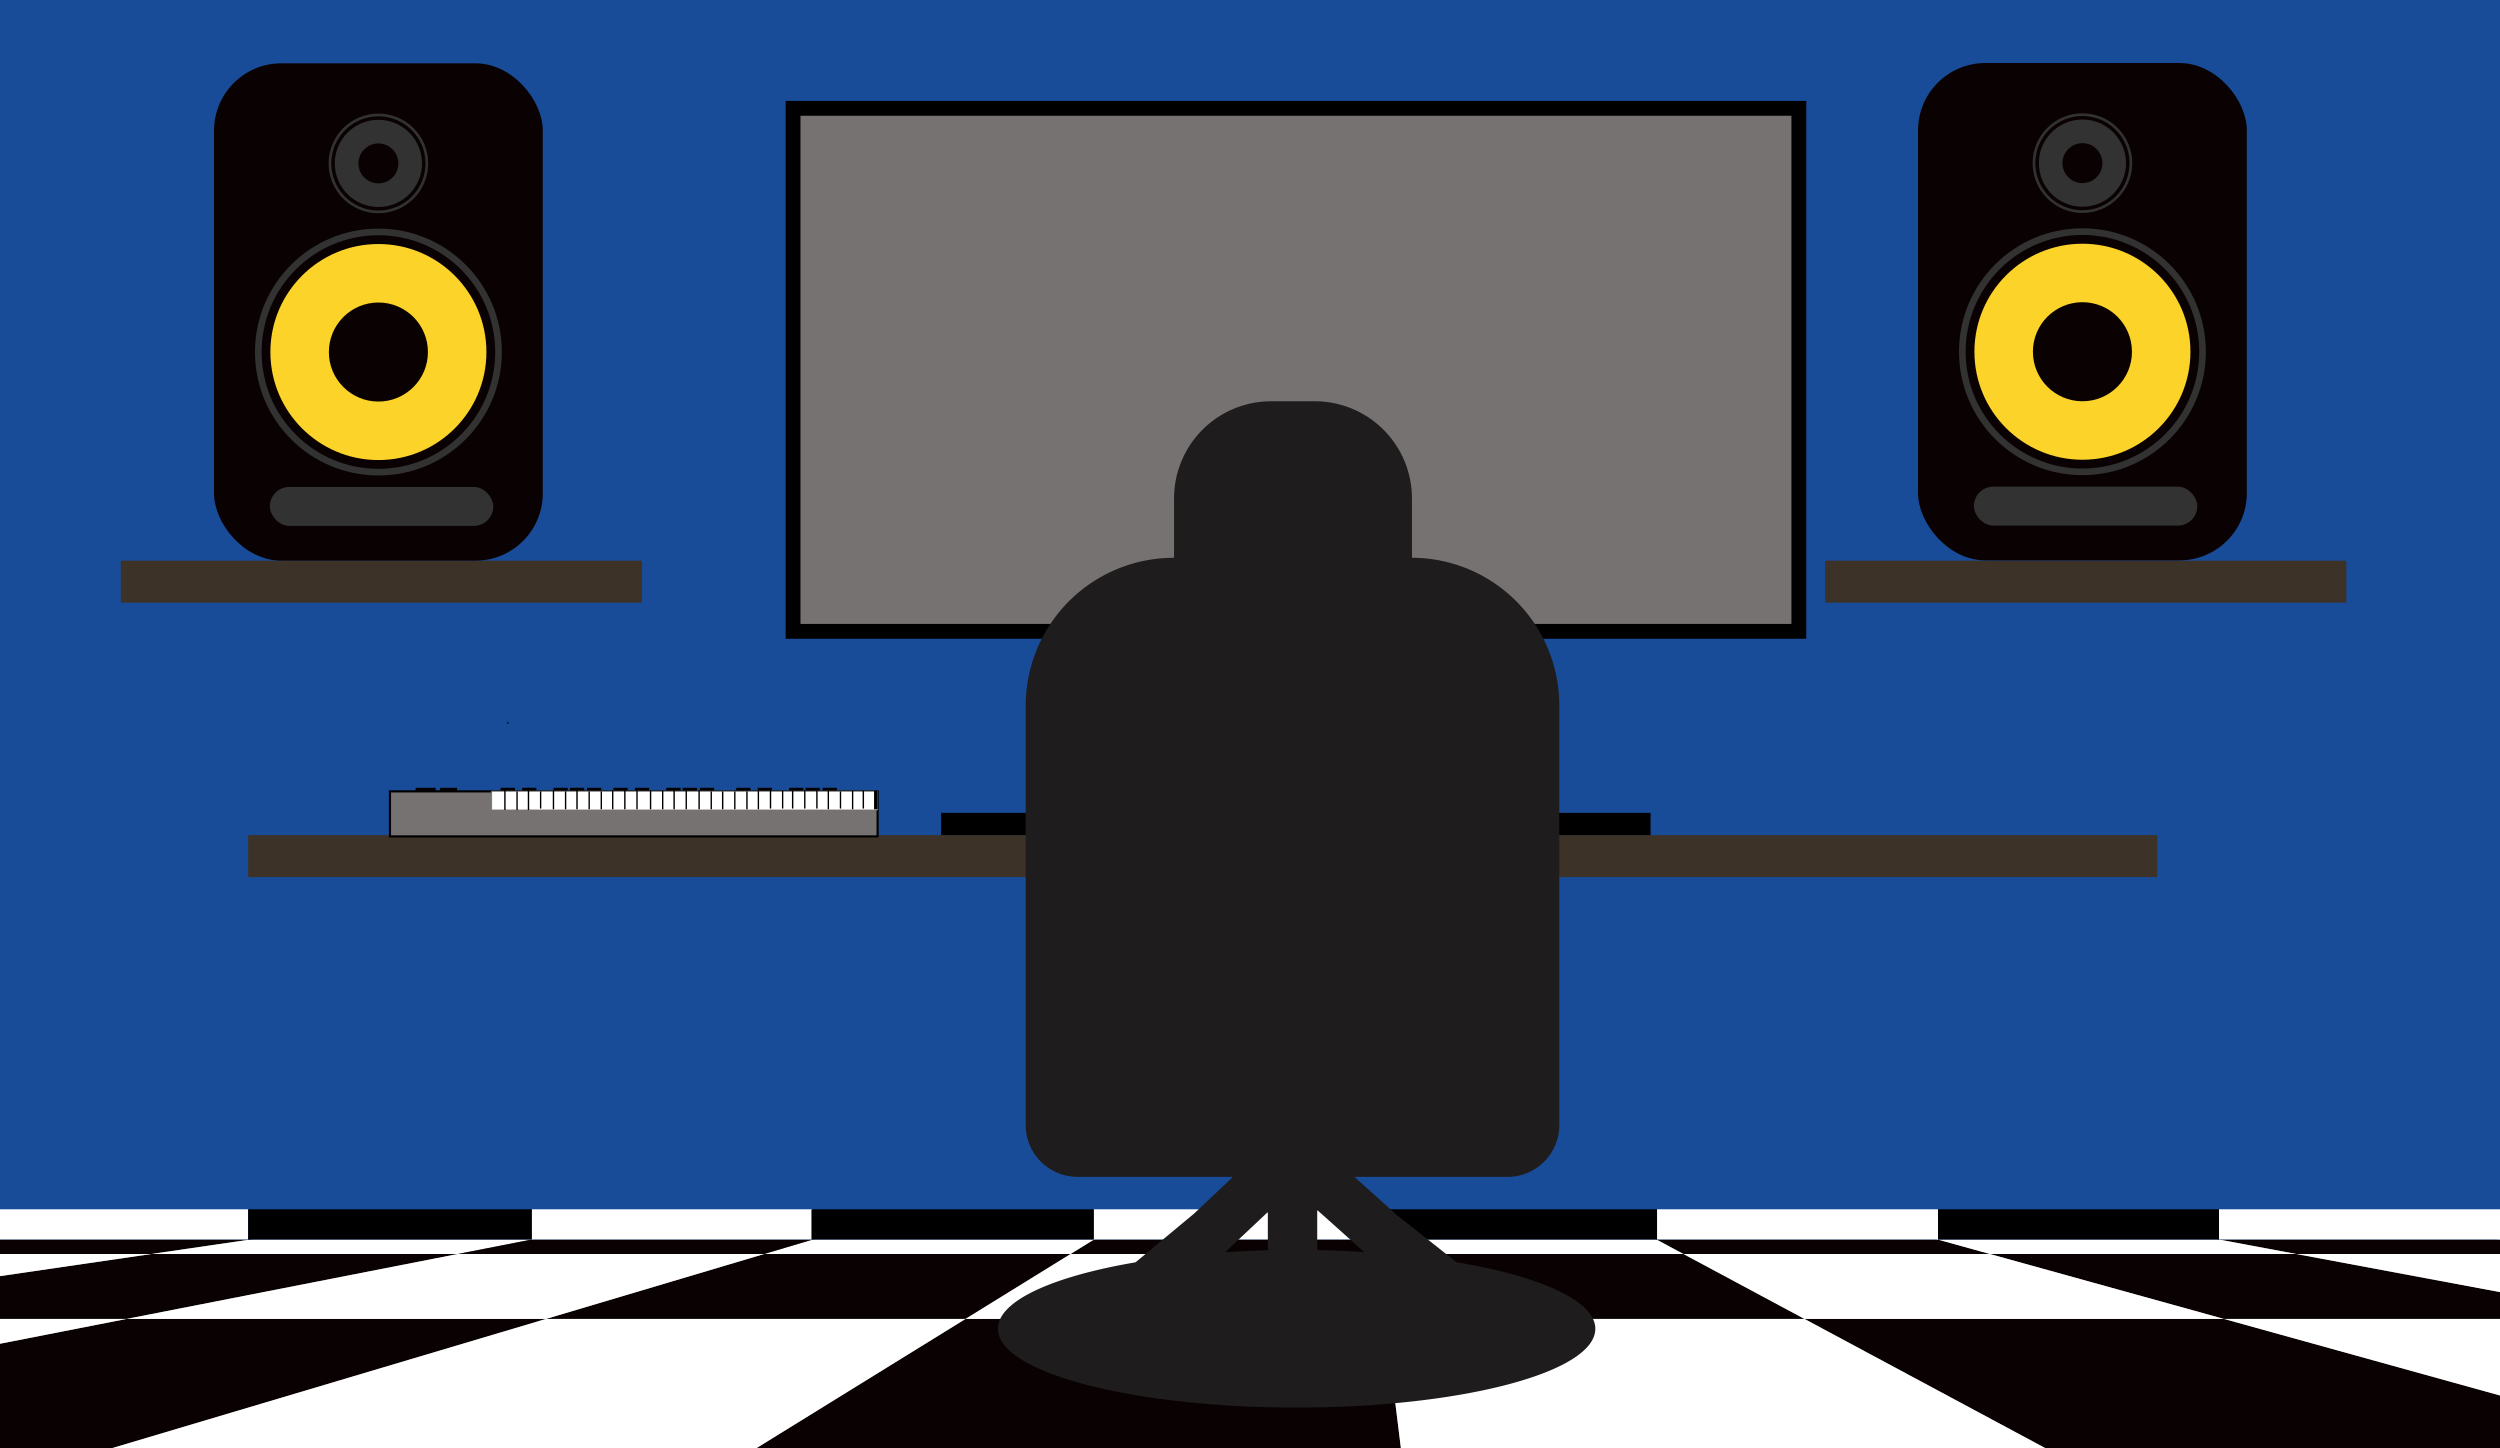 <svg xmlns="http://www.w3.org/2000/svg" xmlns:xlink="http://www.w3.org/1999/xlink" viewBox="0 0 1904 1103"><rect x="0" y="0" width="1904" height="1103" fill="#808080" stroke="none"/><defs><style>.cls-1,.cls-7,.cls-9{fill:none;}.cls-2{clip-path:url(#clip-path);}.cls-3{fill:#0a0202;}.cls-14,.cls-4{fill:#fff;}.cls-5{fill:#184c98;}.cls-6{fill:#3d3228;}.cls-7,.cls-9{stroke:#333232;}.cls-11,.cls-13,.cls-14,.cls-15,.cls-16,.cls-17,.cls-18,.cls-19,.cls-7,.cls-9{stroke-miterlimit:10;}.cls-7{stroke-width:5.05px;}.cls-8{fill:#fcd329;}.cls-9{stroke-width:2.04px;}.cls-10{fill:#333232;}.cls-11,.cls-13{fill:#777272;}.cls-11,.cls-13,.cls-15,.cls-16,.cls-17,.cls-18,.cls-19{stroke:#000;}.cls-11{stroke-width:11.29px;}.cls-12{fill:#1e1c1c;}.cls-13{stroke-width:1.63px;}.cls-14{stroke:#777272;stroke-width:0.61px;}.cls-15{stroke-width:1.05px;}.cls-16{stroke-width:1.07px;}.cls-17{stroke-width:1.09px;}.cls-18{stroke-width:1.04px;}.cls-19{stroke-width:2.68px;}</style><clipPath id="clip-path"><rect class="cls-1" width="1909" height="1103"/></clipPath></defs><title>pieza-para-pagina5</title><g id="piano"><g class="cls-2"><polygon class="cls-3" points="115.08 955.07 -118.32 955.07 125.89 926.61 309.75 926.61 115.08 955.07"/><polygon class="cls-3" points="96.31 1004.51 -223.19 1004.51 115.08 955.07 348.49 955.07 96.31 1004.51"/><polygon class="cls-3" points="735.3 1004.51 415.81 1004.51 581.9 955.07 815.31 955.07 735.3 1004.51"/><polygon class="cls-3" points="1068 1111.75 561.8 1111.75 735.3 1004.51 1054.8 1004.51 1068 1111.75"/><polygon class="cls-3" points="1048.72 955.07 815.31 955.07 861.35 926.61 1045.21 926.61 1048.72 955.07"/><polygon class="cls-3" points="1515.53 955.07 1282.12 955.07 1229.08 926.61 1412.94 926.61 1515.53 955.07"/><polygon class="cls-3" points="1374.3 1004.51 1054.8 1004.51 1048.72 955.07 1282.12 955.07 1374.3 1004.51"/><polygon class="cls-3" points="2080.4 1111.75 1574.2 1111.75 1374.3 1004.51 1693.8 1004.51 2080.4 1111.75"/><polygon class="cls-3" points="2013.29 1004.51 1693.8 1004.51 1515.53 955.07 1748.94 955.07 2013.29 1004.51"/><polygon class="cls-3" points="1982.35 955.07 1748.94 955.07 1596.81 926.61 1780.67 926.61 1982.35 955.07"/><polygon class="cls-3" points="55.6 1111.75 -450.6 1111.75 96.31 1004.51 415.81 1004.51 55.6 1111.75"/><polygon class="cls-4" points="415.81 1004.51 96.31 1004.51 348.49 955.07 581.9 955.07 415.81 1004.51"/><polygon class="cls-4" points="815.31 955.07 581.9 955.07 677.48 926.61 861.35 926.61 815.31 955.07"/><polygon class="cls-4" points="561.8 1111.75 55.6 1111.75 415.81 1004.51 735.3 1004.51 561.8 1111.75"/><polygon class="cls-4" points="1054.8 1004.51 735.3 1004.51 815.31 955.07 1048.72 955.07 1054.8 1004.51"/><polygon class="cls-4" points="1282.12 955.07 1048.72 955.07 1045.21 926.61 1229.08 926.61 1282.12 955.07"/><polygon class="cls-4" points="1574.2 1111.75 1068 1111.75 1054.8 1004.51 1374.3 1004.51 1574.2 1111.75"/><polygon class="cls-4" points="1693.8 1004.51 1374.3 1004.51 1282.12 955.07 1515.53 955.07 1693.8 1004.51"/><polygon class="cls-4" points="2586.6 1111.75 2080.4 1111.75 1693.8 1004.51 2013.29 1004.51 2586.6 1111.75"/><polygon class="cls-4" points="2332.79 1004.51 2013.29 1004.51 1748.94 955.07 1982.35 955.07 2332.79 1004.51"/><polygon class="cls-4" points="1748.94 955.07 1515.53 955.07 1412.94 926.61 1596.81 926.61 1748.94 955.07"/><polygon class="cls-4" points="2215.76 955.07 1982.35 955.07 1780.67 926.61 1964.54 926.61 2215.76 955.07"/><polygon class="cls-4" points="-223.19 1004.51 -542.68 1004.51 -118.32 955.07 115.08 955.07 -223.19 1004.51"/><polygon class="cls-4" points="-450.6 1111.75 -956.8 1111.75 -223.19 1004.51 96.31 1004.51 -450.6 1111.75"/><polygon class="cls-4" points="348.49 955.07 115.08 955.07 309.75 926.61 493.62 926.61 348.49 955.07"/><polygon class="cls-3" points="581.9 955.07 348.49 955.07 493.62 926.61 677.48 926.61 581.9 955.07"/><rect class="cls-5" x="-386" y="-143" width="2797" height="1087"/><rect class="cls-4" x="-11" y="921" width="200" height="23"/><rect class="cls-4" x="405" y="921" width="214" height="23"/><rect class="cls-4" x="833" y="921" width="214" height="23"/><rect class="cls-4" x="1262" y="921" width="214" height="23"/><rect class="cls-4" x="1690" y="921" width="214" height="23"/><rect x="189" y="921" width="216" height="23"/><rect x="618" y="921" width="215" height="23"/><rect x="1052" y="921" width="210" height="23"/><rect x="1476" y="921" width="214" height="23"/><rect class="cls-6" x="189" y="636" width="1454" height="32"/><rect class="cls-6" x="92" y="427" width="397" height="32"/><rect class="cls-6" x="1390" y="427" width="397" height="32"/><rect class="cls-3" x="163" y="48.22" width="250.38" height="378.78" rx="51.25"/><circle class="cls-7" cx="288.19" cy="268.11" r="91.48"/><circle class="cls-8" cx="288.19" cy="268.11" r="82.26"/><circle class="cls-3" cx="288.19" cy="268.11" r="37.72"/><circle class="cls-9" cx="288.19" cy="124.46" r="36.91"/><circle class="cls-10" cx="288.19" cy="124.46" r="33.19"/><circle class="cls-3" cx="288.19" cy="124.46" r="15.22"/><rect class="cls-10" x="205.53" y="370.83" width="170.13" height="29.69" rx="14.85"/><rect class="cls-3" x="1460.79" y="48" width="250.38" height="378.78" rx="51.25"/><circle class="cls-7" cx="1585.98" cy="267.88" r="91.48"/><circle class="cls-8" cx="1585.98" cy="267.88" r="82.26"/><circle class="cls-3" cx="1585.98" cy="267.88" r="37.72"/><circle class="cls-9" cx="1585.98" cy="124.24" r="36.91"/><circle class="cls-10" cx="1585.98" cy="124.24" r="33.19"/><circle class="cls-3" cx="1585.98" cy="124.24" r="15.22"/><rect class="cls-10" x="1503.32" y="370.6" width="170.13" height="29.69" rx="14.85"/><rect class="cls-11" x="604" y="82.51" width="766" height="398.32"/><rect x="970.07" y="478.41" width="34.67" height="149.17"/><rect x="978.44" y="357.37" width="16.93" height="540.33" transform="translate(1614.44 -359.37) rotate(90)"/><path class="cls-12" d="M1109.23,961.25l-44.87-35.46h0l-32.45-29.08a.24.24,0,0,1,.17-.42h116.09a39.39,39.39,0,0,0,39.39-39.39V537.25a112.44,112.44,0,0,0-111.73-112.44.5.5,0,0,1-.49-.49V379.6a74,74,0,0,0-74-74H968.16a74,74,0,0,0-74,74v45a.25.25,0,0,1-.25.24h0A112.69,112.69,0,0,0,781.18,537.49v319.4a39.4,39.4,0,0,0,39.39,39.39H938.45a.24.24,0,0,1,.17.42l-29.29,27.64h0l-44.48,37-.12.06C801.73,972.13,760,990.77,760,1012c0,33.14,101.86,60,227.5,60s227.5-26.87,227.5-60c0-21.32-42.15-40-105.66-50.69A.22.22,0,0,1,1109.23,961.25Zm-71.06-7.78c-11.28-.68-22.89-1.13-34.74-1.35a.24.24,0,0,1-.24-.24V922.09a.25.25,0,0,1,.41-.18L1038.34,953A.25.25,0,0,1,1038.17,953.47Zm-103-1.74,30-28.26a.24.24,0,0,1,.41.17V952a.23.23,0,0,1-.23.24q-16.35.42-32,1.43l1.83-2Z"/><rect x="397.59" y="599.99" width="10.88" height="13.05"/><rect x="421.52" y="599.99" width="10.88" height="13.05"/><rect x="434.03" y="599.99" width="10.88" height="13.05"/><rect x="447.08" y="599.99" width="10.88" height="13.05"/><rect x="381.28" y="599.99" width="10.88" height="13.05"/><rect x="335.06" y="599.99" width="13.05" height="13.05"/><rect x="316.57" y="599.99" width="15.23" height="13.05"/><rect x="483.51" y="599.99" width="10.88" height="13.05"/><rect x="507.43" y="599.99" width="10.88" height="13.05"/><rect x="519.94" y="599.99" width="10.88" height="13.05"/><rect x="532.99" y="599.99" width="10.88" height="13.05"/><rect x="467.19" y="599.99" width="10.88" height="13.05"/><rect x="577.03" y="599.99" width="10.88" height="13.05"/><rect x="600.96" y="599.99" width="10.88" height="13.05"/><rect x="613.46" y="599.99" width="10.88" height="13.05"/><rect x="626.51" y="599.99" width="10.88" height="13.05"/><rect x="560.72" y="599.99" width="10.88" height="13.05"/><rect class="cls-13" x="297" y="602.71" width="371.38" height="34.29"/><rect class="cls-14" x="374.48" y="602.57" width="293.9" height="14.31"/><rect x="386.18" y="550" width="1.09" height="1.09"/><line class="cls-15" x1="393.79" y1="602.71" x2="393.79" y2="616.88"/><line class="cls-16" x1="384.54" y1="601.08" x2="384.54" y2="616.88"/><line class="cls-17" x1="402.49" y1="599.99" x2="402.49" y2="616.88"/><line class="cls-15" x1="411.73" y1="602.71" x2="411.73" y2="615.79"/><line class="cls-15" x1="430.76" y1="602.71" x2="430.76" y2="616.34"/><line class="cls-16" x1="421.52" y1="602.17" x2="421.52" y2="616.34"/><line class="cls-17" x1="439.46" y1="599.99" x2="439.46" y2="616.34"/><line class="cls-15" x1="448.71" y1="602.71" x2="448.71" y2="616.34"/><line class="cls-15" x1="466.65" y1="602.17" x2="466.65" y2="616.34"/><line class="cls-18" x1="457.95" y1="602.71" x2="457.95" y2="616.34"/><line class="cls-16" x1="475.89" y1="601.08" x2="475.89" y2="616.34"/><line class="cls-15" x1="485.14" y1="602.17" x2="485.14" y2="616.34"/><line class="cls-15" x1="504.71" y1="602.17" x2="504.71" y2="616.34"/><line class="cls-16" x1="495.47" y1="602.17" x2="495.47" y2="616.34"/><line class="cls-17" x1="513.41" y1="601.08" x2="513.41" y2="616.34"/><line class="cls-15" x1="522.63" y1="601.63" x2="522.66" y2="616.34"/><line class="cls-15" x1="541.69" y1="602.71" x2="541.69" y2="616.34"/><line class="cls-16" x1="532.44" y1="602.17" x2="532.44" y2="616.34"/><line class="cls-17" x1="550.39" y1="602.71" x2="550.39" y2="616.34"/><line class="cls-15" x1="559.63" y1="602.71" x2="559.63" y2="616.34"/><line class="cls-15" x1="577.58" y1="602.17" x2="577.58" y2="616.34"/><line class="cls-16" x1="568.88" y1="602.71" x2="568.88" y2="616.34"/><line class="cls-17" x1="586.82" y1="601.62" x2="586.82" y2="615.79"/><line class="cls-15" x1="596.06" y1="602.17" x2="596.06" y2="615.79"/><line class="cls-17" x1="603.68" y1="602.17" x2="603.68" y2="615.79"/><line class="cls-15" x1="612.92" y1="602.17" x2="612.92" y2="615.79"/><line class="cls-15" x1="630.86" y1="602.17" x2="630.86" y2="616.34"/><line class="cls-16" x1="622.16" y1="602.17" x2="622.16" y2="615.79"/><line class="cls-15" x1="640.11" y1="602.71" x2="640.11" y2="615.79"/><line class="cls-15" x1="649.35" y1="602.17" x2="649.35" y2="616.34"/><line class="cls-17" x1="657.51" y1="602.17" x2="657.51" y2="615.79"/><line class="cls-19" x1="667.02" y1="602.17" x2="667.02" y2="616.34"/></g></g></svg>